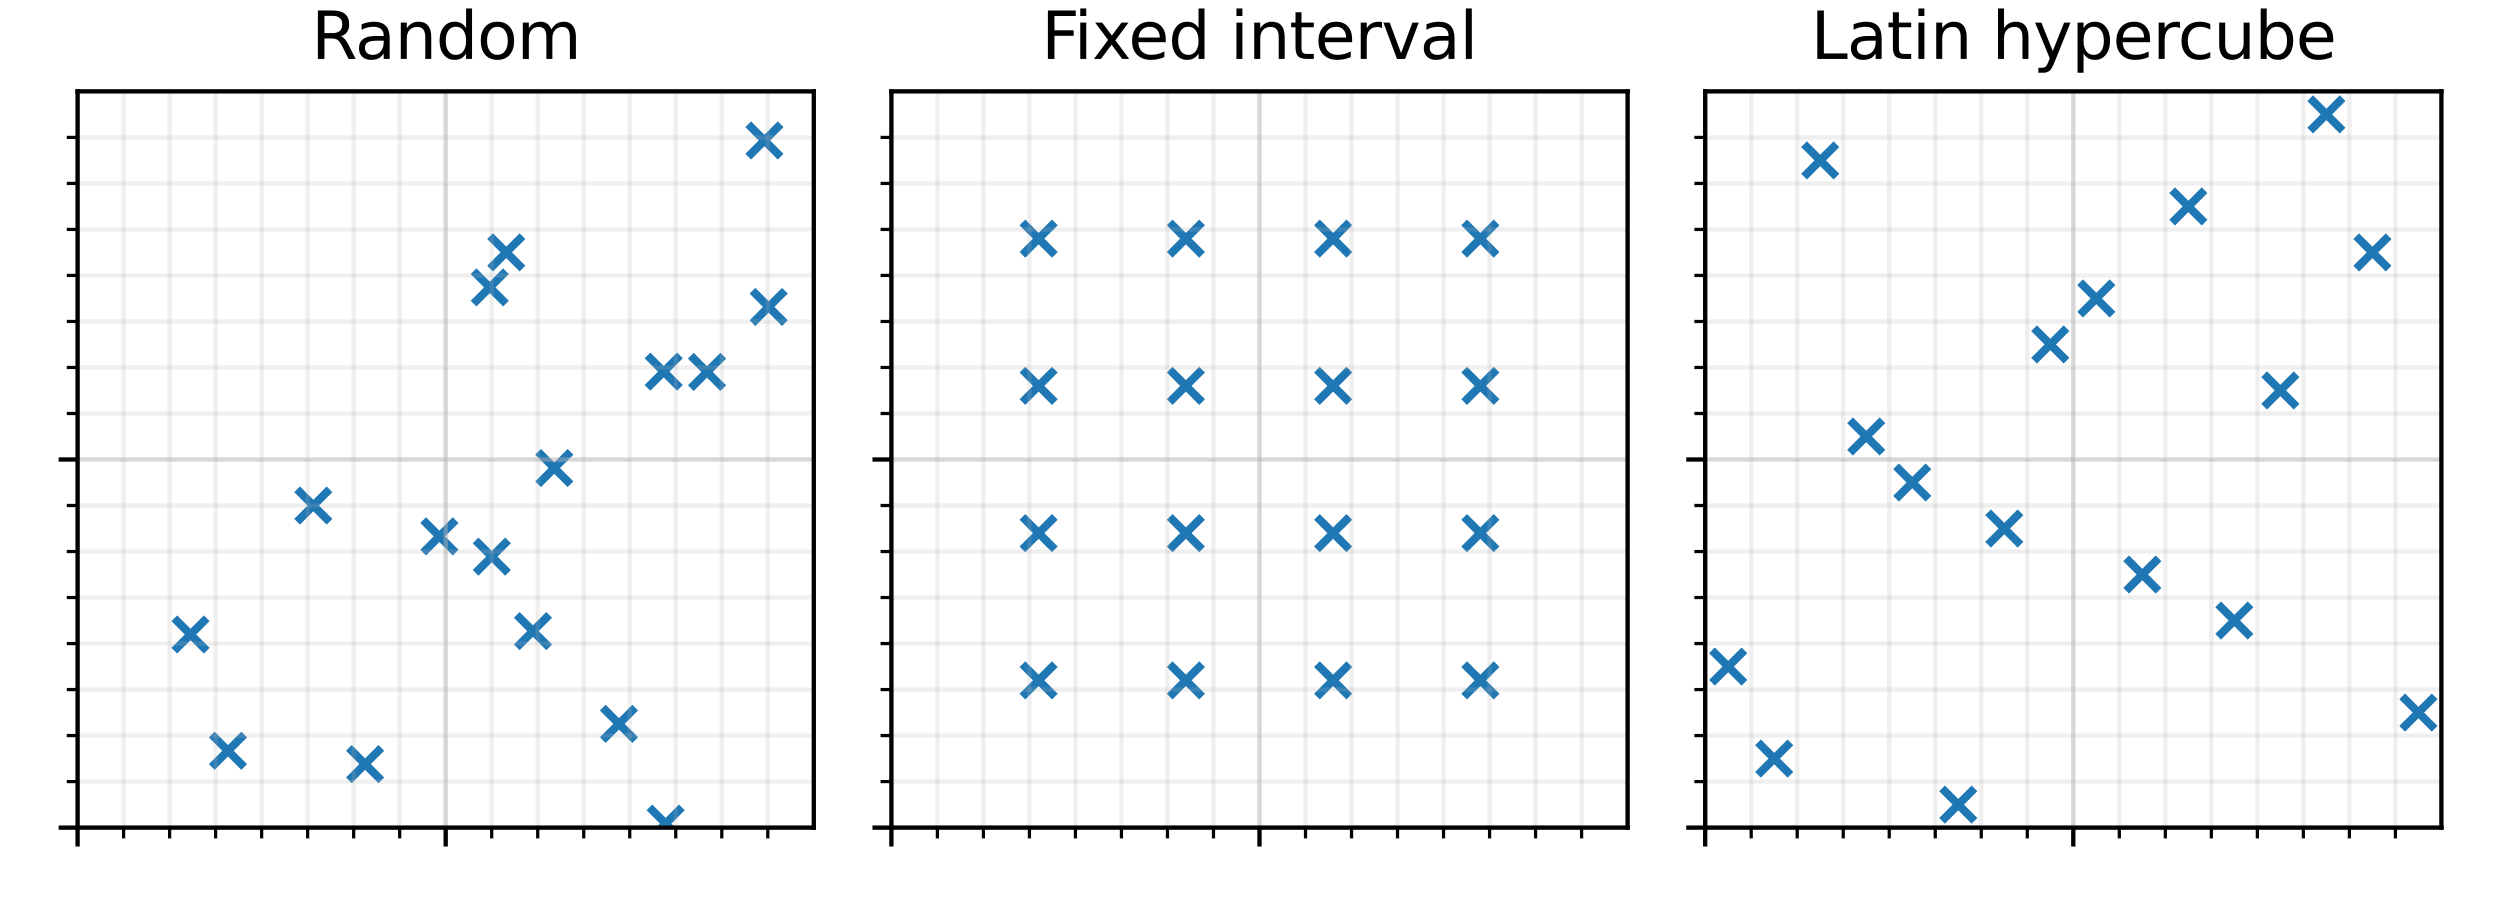 <?xml version="1.0" encoding="utf-8" standalone="no"?>
<!DOCTYPE svg PUBLIC "-//W3C//DTD SVG 1.1//EN"
  "http://www.w3.org/Graphics/SVG/1.1/DTD/svg11.dtd">
<svg xmlns:xlink="http://www.w3.org/1999/xlink" width="462.24pt" height="169.92pt" viewBox="0 0 462.24 169.92" xmlns="http://www.w3.org/2000/svg" version="1.1">
 <defs>
  <style type="text/css">*{stroke-linejoin: round; stroke-linecap: butt}</style>
 </defs>
 <g id="figure_1">
  <g id="patch_1">
   <path d="M 0 169.92 
L 462.24 169.92 
L 462.24 0 
L 0 0 
z
" style="fill: #ffffff"/>
  </g>
  <g id="axes_1">
   <g id="patch_2">
    <path d="M 14.345 153.022 
L 150.469 153.022 
L 150.469 16.898 
L 14.345 16.898 
z
" style="fill: #ffffff"/>
   </g>
   <g id="PathCollection_1">
    <defs>
     <path id="m20896c9925" d="M -3 3 
L 3 -3 
M -3 -3 
L 3 3 
" style="stroke: #1f77b4; stroke-width: 1.5"/>
    </defs>
    <g clip-path="url(#peaa230c70a)">
     <use xlink:href="#m20896c9925" x="98.54" y="116.686" style="fill: #1f77b4; stroke: #1f77b4; stroke-width: 1.5"/>
     <use xlink:href="#m20896c9925" x="42.152" y="138.817" style="fill: #1f77b4; stroke: #1f77b4; stroke-width: 1.5"/>
     <use xlink:href="#m20896c9925" x="142.124" y="56.752" style="fill: #1f77b4; stroke: #1f77b4; stroke-width: 1.5"/>
     <use xlink:href="#m20896c9925" x="90.551" y="53.139" style="fill: #1f77b4; stroke: #1f77b4; stroke-width: 1.5"/>
     <use xlink:href="#m20896c9925" x="123.07" y="152.278" style="fill: #1f77b4; stroke: #1f77b4; stroke-width: 1.5"/>
     <use xlink:href="#m20896c9925" x="122.714" y="68.716" style="fill: #1f77b4; stroke: #1f77b4; stroke-width: 1.5"/>
     <use xlink:href="#m20896c9925" x="67.504" y="141.28" style="fill: #1f77b4; stroke: #1f77b4; stroke-width: 1.5"/>
     <use xlink:href="#m20896c9925" x="114.446" y="133.836" style="fill: #1f77b4; stroke: #1f77b4; stroke-width: 1.5"/>
     <use xlink:href="#m20896c9925" x="57.926" y="93.474" style="fill: #1f77b4; stroke: #1f77b4; stroke-width: 1.5"/>
     <use xlink:href="#m20896c9925" x="93.606" y="46.66" style="fill: #1f77b4; stroke: #1f77b4; stroke-width: 1.5"/>
     <use xlink:href="#m20896c9925" x="102.487" y="86.541" style="fill: #1f77b4; stroke: #1f77b4; stroke-width: 1.5"/>
     <use xlink:href="#m20896c9925" x="130.727" y="68.769" style="fill: #1f77b4; stroke: #1f77b4; stroke-width: 1.5"/>
     <use xlink:href="#m20896c9925" x="81.239" y="99.167" style="fill: #1f77b4; stroke: #1f77b4; stroke-width: 1.5"/>
     <use xlink:href="#m20896c9925" x="90.935" y="102.919" style="fill: #1f77b4; stroke: #1f77b4; stroke-width: 1.5"/>
     <use xlink:href="#m20896c9925" x="35.225" y="117.314" style="fill: #1f77b4; stroke: #1f77b4; stroke-width: 1.5"/>
     <use xlink:href="#m20896c9925" x="141.336" y="25.977" style="fill: #1f77b4; stroke: #1f77b4; stroke-width: 1.5"/>
    </g>
   </g>
   <g id="matplotlib.axis_1">
    <g id="xtick_1">
     <g id="line2d_1">
      <path d="M 14.345 153.022 
L 14.345 16.898 
" clip-path="url(#peaa230c70a)" style="fill: none; stroke: #b0b0b0; stroke-opacity: 0.5; stroke-width: 0.8; stroke-linecap: square"/>
     </g>
     <g id="line2d_2">
      <defs>
       <path id="m47fc30a694" d="M 0 0 
L 0 3.5 
" style="stroke: #000000; stroke-width: 0.8"/>
      </defs>
      <g>
       <use xlink:href="#m47fc30a694" x="14.345" y="153.022" style="stroke: #000000; stroke-width: 0.8"/>
      </g>
     </g>
    </g>
    <g id="xtick_2">
     <g id="line2d_3">
      <path d="M 82.407 153.022 
L 82.407 16.898 
" clip-path="url(#peaa230c70a)" style="fill: none; stroke: #b0b0b0; stroke-opacity: 0.5; stroke-width: 0.8; stroke-linecap: square"/>
     </g>
     <g id="line2d_4">
      <g>
       <use xlink:href="#m47fc30a694" x="82.407" y="153.022" style="stroke: #000000; stroke-width: 0.8"/>
      </g>
     </g>
    </g>
    <g id="xtick_3">
     <g id="line2d_5">
      <path d="M 22.852 153.022 
L 22.852 16.898 
" clip-path="url(#peaa230c70a)" style="fill: none; stroke: #b0b0b0; stroke-opacity: 0.2; stroke-width: 0.8; stroke-linecap: square"/>
     </g>
     <g id="line2d_6">
      <defs>
       <path id="m0d32936ad8" d="M 0 0 
L 0 2 
" style="stroke: #000000; stroke-width: 0.6"/>
      </defs>
      <g>
       <use xlink:href="#m0d32936ad8" x="22.852" y="153.022" style="stroke: #000000; stroke-width: 0.6"/>
      </g>
     </g>
    </g>
    <g id="xtick_4">
     <g id="line2d_7">
      <path d="M 31.36 153.022 
L 31.36 16.898 
" clip-path="url(#peaa230c70a)" style="fill: none; stroke: #b0b0b0; stroke-opacity: 0.2; stroke-width: 0.8; stroke-linecap: square"/>
     </g>
     <g id="line2d_8">
      <g>
       <use xlink:href="#m0d32936ad8" x="31.36" y="153.022" style="stroke: #000000; stroke-width: 0.6"/>
      </g>
     </g>
    </g>
    <g id="xtick_5">
     <g id="line2d_9">
      <path d="M 39.868 153.022 
L 39.868 16.898 
" clip-path="url(#peaa230c70a)" style="fill: none; stroke: #b0b0b0; stroke-opacity: 0.2; stroke-width: 0.8; stroke-linecap: square"/>
     </g>
     <g id="line2d_10">
      <g>
       <use xlink:href="#m0d32936ad8" x="39.868" y="153.022" style="stroke: #000000; stroke-width: 0.6"/>
      </g>
     </g>
    </g>
    <g id="xtick_6">
     <g id="line2d_11">
      <path d="M 48.376 153.022 
L 48.376 16.898 
" clip-path="url(#peaa230c70a)" style="fill: none; stroke: #b0b0b0; stroke-opacity: 0.2; stroke-width: 0.8; stroke-linecap: square"/>
     </g>
     <g id="line2d_12">
      <g>
       <use xlink:href="#m0d32936ad8" x="48.376" y="153.022" style="stroke: #000000; stroke-width: 0.6"/>
      </g>
     </g>
    </g>
    <g id="xtick_7">
     <g id="line2d_13">
      <path d="M 56.883 153.022 
L 56.883 16.898 
" clip-path="url(#peaa230c70a)" style="fill: none; stroke: #b0b0b0; stroke-opacity: 0.2; stroke-width: 0.8; stroke-linecap: square"/>
     </g>
     <g id="line2d_14">
      <g>
       <use xlink:href="#m0d32936ad8" x="56.883" y="153.022" style="stroke: #000000; stroke-width: 0.6"/>
      </g>
     </g>
    </g>
    <g id="xtick_8">
     <g id="line2d_15">
      <path d="M 65.391 153.022 
L 65.391 16.898 
" clip-path="url(#peaa230c70a)" style="fill: none; stroke: #b0b0b0; stroke-opacity: 0.2; stroke-width: 0.8; stroke-linecap: square"/>
     </g>
     <g id="line2d_16">
      <g>
       <use xlink:href="#m0d32936ad8" x="65.391" y="153.022" style="stroke: #000000; stroke-width: 0.6"/>
      </g>
     </g>
    </g>
    <g id="xtick_9">
     <g id="line2d_17">
      <path d="M 73.899 153.022 
L 73.899 16.898 
" clip-path="url(#peaa230c70a)" style="fill: none; stroke: #b0b0b0; stroke-opacity: 0.2; stroke-width: 0.8; stroke-linecap: square"/>
     </g>
     <g id="line2d_18">
      <g>
       <use xlink:href="#m0d32936ad8" x="73.899" y="153.022" style="stroke: #000000; stroke-width: 0.6"/>
      </g>
     </g>
    </g>
    <g id="xtick_10">
     <g id="line2d_19">
      <path d="M 90.914 153.022 
L 90.914 16.898 
" clip-path="url(#peaa230c70a)" style="fill: none; stroke: #b0b0b0; stroke-opacity: 0.2; stroke-width: 0.8; stroke-linecap: square"/>
     </g>
     <g id="line2d_20">
      <g>
       <use xlink:href="#m0d32936ad8" x="90.914" y="153.022" style="stroke: #000000; stroke-width: 0.6"/>
      </g>
     </g>
    </g>
    <g id="xtick_11">
     <g id="line2d_21">
      <path d="M 99.422 153.022 
L 99.422 16.898 
" clip-path="url(#peaa230c70a)" style="fill: none; stroke: #b0b0b0; stroke-opacity: 0.2; stroke-width: 0.8; stroke-linecap: square"/>
     </g>
     <g id="line2d_22">
      <g>
       <use xlink:href="#m0d32936ad8" x="99.422" y="153.022" style="stroke: #000000; stroke-width: 0.6"/>
      </g>
     </g>
    </g>
    <g id="xtick_12">
     <g id="line2d_23">
      <path d="M 107.93 153.022 
L 107.93 16.898 
" clip-path="url(#peaa230c70a)" style="fill: none; stroke: #b0b0b0; stroke-opacity: 0.2; stroke-width: 0.8; stroke-linecap: square"/>
     </g>
     <g id="line2d_24">
      <g>
       <use xlink:href="#m0d32936ad8" x="107.93" y="153.022" style="stroke: #000000; stroke-width: 0.6"/>
      </g>
     </g>
    </g>
    <g id="xtick_13">
     <g id="line2d_25">
      <path d="M 116.438 153.022 
L 116.438 16.898 
" clip-path="url(#peaa230c70a)" style="fill: none; stroke: #b0b0b0; stroke-opacity: 0.2; stroke-width: 0.8; stroke-linecap: square"/>
     </g>
     <g id="line2d_26">
      <g>
       <use xlink:href="#m0d32936ad8" x="116.438" y="153.022" style="stroke: #000000; stroke-width: 0.6"/>
      </g>
     </g>
    </g>
    <g id="xtick_14">
     <g id="line2d_27">
      <path d="M 124.945 153.022 
L 124.945 16.898 
" clip-path="url(#peaa230c70a)" style="fill: none; stroke: #b0b0b0; stroke-opacity: 0.2; stroke-width: 0.8; stroke-linecap: square"/>
     </g>
     <g id="line2d_28">
      <g>
       <use xlink:href="#m0d32936ad8" x="124.945" y="153.022" style="stroke: #000000; stroke-width: 0.6"/>
      </g>
     </g>
    </g>
    <g id="xtick_15">
     <g id="line2d_29">
      <path d="M 133.453 153.022 
L 133.453 16.898 
" clip-path="url(#peaa230c70a)" style="fill: none; stroke: #b0b0b0; stroke-opacity: 0.2; stroke-width: 0.8; stroke-linecap: square"/>
     </g>
     <g id="line2d_30">
      <g>
       <use xlink:href="#m0d32936ad8" x="133.453" y="153.022" style="stroke: #000000; stroke-width: 0.6"/>
      </g>
     </g>
    </g>
    <g id="xtick_16">
     <g id="line2d_31">
      <path d="M 141.961 153.022 
L 141.961 16.898 
" clip-path="url(#peaa230c70a)" style="fill: none; stroke: #b0b0b0; stroke-opacity: 0.2; stroke-width: 0.8; stroke-linecap: square"/>
     </g>
     <g id="line2d_32">
      <g>
       <use xlink:href="#m0d32936ad8" x="141.961" y="153.022" style="stroke: #000000; stroke-width: 0.6"/>
      </g>
     </g>
    </g>
   </g>
   <g id="matplotlib.axis_2">
    <g id="ytick_1">
     <g id="line2d_33">
      <path d="M 14.345 153.022 
L 150.469 153.022 
" clip-path="url(#peaa230c70a)" style="fill: none; stroke: #b0b0b0; stroke-opacity: 0.5; stroke-width: 0.8; stroke-linecap: square"/>
     </g>
     <g id="line2d_34">
      <defs>
       <path id="m5aa9db14b7" d="M 0 0 
L -3.5 0 
" style="stroke: #000000; stroke-width: 0.8"/>
      </defs>
      <g>
       <use xlink:href="#m5aa9db14b7" x="14.345" y="153.022" style="stroke: #000000; stroke-width: 0.8"/>
      </g>
     </g>
    </g>
    <g id="ytick_2">
     <g id="line2d_35">
      <path d="M 14.345 84.96 
L 150.469 84.96 
" clip-path="url(#peaa230c70a)" style="fill: none; stroke: #b0b0b0; stroke-opacity: 0.5; stroke-width: 0.8; stroke-linecap: square"/>
     </g>
     <g id="line2d_36">
      <g>
       <use xlink:href="#m5aa9db14b7" x="14.345" y="84.96" style="stroke: #000000; stroke-width: 0.8"/>
      </g>
     </g>
    </g>
    <g id="ytick_3">
     <g id="line2d_37">
      <path d="M 14.345 144.514 
L 150.469 144.514 
" clip-path="url(#peaa230c70a)" style="fill: none; stroke: #b0b0b0; stroke-opacity: 0.2; stroke-width: 0.8; stroke-linecap: square"/>
     </g>
     <g id="line2d_38">
      <defs>
       <path id="m5f1bfdc211" d="M 0 0 
L -2 0 
" style="stroke: #000000; stroke-width: 0.6"/>
      </defs>
      <g>
       <use xlink:href="#m5f1bfdc211" x="14.345" y="144.514" style="stroke: #000000; stroke-width: 0.6"/>
      </g>
     </g>
    </g>
    <g id="ytick_4">
     <g id="line2d_39">
      <path d="M 14.345 136.007 
L 150.469 136.007 
" clip-path="url(#peaa230c70a)" style="fill: none; stroke: #b0b0b0; stroke-opacity: 0.2; stroke-width: 0.8; stroke-linecap: square"/>
     </g>
     <g id="line2d_40">
      <g>
       <use xlink:href="#m5f1bfdc211" x="14.345" y="136.007" style="stroke: #000000; stroke-width: 0.6"/>
      </g>
     </g>
    </g>
    <g id="ytick_5">
     <g id="line2d_41">
      <path d="M 14.345 127.499 
L 150.469 127.499 
" clip-path="url(#peaa230c70a)" style="fill: none; stroke: #b0b0b0; stroke-opacity: 0.2; stroke-width: 0.8; stroke-linecap: square"/>
     </g>
     <g id="line2d_42">
      <g>
       <use xlink:href="#m5f1bfdc211" x="14.345" y="127.499" style="stroke: #000000; stroke-width: 0.6"/>
      </g>
     </g>
    </g>
    <g id="ytick_6">
     <g id="line2d_43">
      <path d="M 14.345 118.991 
L 150.469 118.991 
" clip-path="url(#peaa230c70a)" style="fill: none; stroke: #b0b0b0; stroke-opacity: 0.2; stroke-width: 0.8; stroke-linecap: square"/>
     </g>
     <g id="line2d_44">
      <g>
       <use xlink:href="#m5f1bfdc211" x="14.345" y="118.991" style="stroke: #000000; stroke-width: 0.6"/>
      </g>
     </g>
    </g>
    <g id="ytick_7">
     <g id="line2d_45">
      <path d="M 14.345 110.483 
L 150.469 110.483 
" clip-path="url(#peaa230c70a)" style="fill: none; stroke: #b0b0b0; stroke-opacity: 0.2; stroke-width: 0.8; stroke-linecap: square"/>
     </g>
     <g id="line2d_46">
      <g>
       <use xlink:href="#m5f1bfdc211" x="14.345" y="110.483" style="stroke: #000000; stroke-width: 0.6"/>
      </g>
     </g>
    </g>
    <g id="ytick_8">
     <g id="line2d_47">
      <path d="M 14.345 101.976 
L 150.469 101.976 
" clip-path="url(#peaa230c70a)" style="fill: none; stroke: #b0b0b0; stroke-opacity: 0.2; stroke-width: 0.8; stroke-linecap: square"/>
     </g>
     <g id="line2d_48">
      <g>
       <use xlink:href="#m5f1bfdc211" x="14.345" y="101.976" style="stroke: #000000; stroke-width: 0.6"/>
      </g>
     </g>
    </g>
    <g id="ytick_9">
     <g id="line2d_49">
      <path d="M 14.345 93.468 
L 150.469 93.468 
" clip-path="url(#peaa230c70a)" style="fill: none; stroke: #b0b0b0; stroke-opacity: 0.2; stroke-width: 0.8; stroke-linecap: square"/>
     </g>
     <g id="line2d_50">
      <g>
       <use xlink:href="#m5f1bfdc211" x="14.345" y="93.468" style="stroke: #000000; stroke-width: 0.6"/>
      </g>
     </g>
    </g>
    <g id="ytick_10">
     <g id="line2d_51">
      <path d="M 14.345 76.452 
L 150.469 76.452 
" clip-path="url(#peaa230c70a)" style="fill: none; stroke: #b0b0b0; stroke-opacity: 0.2; stroke-width: 0.8; stroke-linecap: square"/>
     </g>
     <g id="line2d_52">
      <g>
       <use xlink:href="#m5f1bfdc211" x="14.345" y="76.452" style="stroke: #000000; stroke-width: 0.6"/>
      </g>
     </g>
    </g>
    <g id="ytick_11">
     <g id="line2d_53">
      <path d="M 14.345 67.944 
L 150.469 67.944 
" clip-path="url(#peaa230c70a)" style="fill: none; stroke: #b0b0b0; stroke-opacity: 0.2; stroke-width: 0.8; stroke-linecap: square"/>
     </g>
     <g id="line2d_54">
      <g>
       <use xlink:href="#m5f1bfdc211" x="14.345" y="67.944" style="stroke: #000000; stroke-width: 0.6"/>
      </g>
     </g>
    </g>
    <g id="ytick_12">
     <g id="line2d_55">
      <path d="M 14.345 59.437 
L 150.469 59.437 
" clip-path="url(#peaa230c70a)" style="fill: none; stroke: #b0b0b0; stroke-opacity: 0.2; stroke-width: 0.8; stroke-linecap: square"/>
     </g>
     <g id="line2d_56">
      <g>
       <use xlink:href="#m5f1bfdc211" x="14.345" y="59.437" style="stroke: #000000; stroke-width: 0.6"/>
      </g>
     </g>
    </g>
    <g id="ytick_13">
     <g id="line2d_57">
      <path d="M 14.345 50.929 
L 150.469 50.929 
" clip-path="url(#peaa230c70a)" style="fill: none; stroke: #b0b0b0; stroke-opacity: 0.2; stroke-width: 0.8; stroke-linecap: square"/>
     </g>
     <g id="line2d_58">
      <g>
       <use xlink:href="#m5f1bfdc211" x="14.345" y="50.929" style="stroke: #000000; stroke-width: 0.6"/>
      </g>
     </g>
    </g>
    <g id="ytick_14">
     <g id="line2d_59">
      <path d="M 14.345 42.421 
L 150.469 42.421 
" clip-path="url(#peaa230c70a)" style="fill: none; stroke: #b0b0b0; stroke-opacity: 0.2; stroke-width: 0.8; stroke-linecap: square"/>
     </g>
     <g id="line2d_60">
      <g>
       <use xlink:href="#m5f1bfdc211" x="14.345" y="42.421" style="stroke: #000000; stroke-width: 0.6"/>
      </g>
     </g>
    </g>
    <g id="ytick_15">
     <g id="line2d_61">
      <path d="M 14.345 33.913 
L 150.469 33.913 
" clip-path="url(#peaa230c70a)" style="fill: none; stroke: #b0b0b0; stroke-opacity: 0.2; stroke-width: 0.8; stroke-linecap: square"/>
     </g>
     <g id="line2d_62">
      <g>
       <use xlink:href="#m5f1bfdc211" x="14.345" y="33.913" style="stroke: #000000; stroke-width: 0.6"/>
      </g>
     </g>
    </g>
    <g id="ytick_16">
     <g id="line2d_63">
      <path d="M 14.345 25.406 
L 150.469 25.406 
" clip-path="url(#peaa230c70a)" style="fill: none; stroke: #b0b0b0; stroke-opacity: 0.2; stroke-width: 0.8; stroke-linecap: square"/>
     </g>
     <g id="line2d_64">
      <g>
       <use xlink:href="#m5f1bfdc211" x="14.345" y="25.406" style="stroke: #000000; stroke-width: 0.6"/>
      </g>
     </g>
    </g>
   </g>
   <g id="patch_3">
    <path d="M 14.345 153.022 
L 14.345 16.898 
" style="fill: none; stroke: #000000; stroke-width: 0.8; stroke-linejoin: miter; stroke-linecap: square"/>
   </g>
   <g id="patch_4">
    <path d="M 150.469 153.022 
L 150.469 16.898 
" style="fill: none; stroke: #000000; stroke-width: 0.8; stroke-linejoin: miter; stroke-linecap: square"/>
   </g>
   <g id="patch_5">
    <path d="M 14.345 153.022 
L 150.469 153.022 
" style="fill: none; stroke: #000000; stroke-width: 0.8; stroke-linejoin: miter; stroke-linecap: square"/>
   </g>
   <g id="patch_6">
    <path d="M 14.345 16.898 
L 150.469 16.898 
" style="fill: none; stroke: #000000; stroke-width: 0.8; stroke-linejoin: miter; stroke-linecap: square"/>
   </g>
   <g id="text_1">
    <!-- Random -->
    <g transform="translate(57.569 10.898) scale(0.12 -0.12)">
     <defs>
      <path id="DejaVuSans-52" d="M 2841 2188 
Q 3044 2119 3236 1894 
Q 3428 1669 3622 1275 
L 4263 0 
L 3584 0 
L 2988 1197 
Q 2756 1666 2539 1819 
Q 2322 1972 1947 1972 
L 1259 1972 
L 1259 0 
L 628 0 
L 628 4666 
L 2053 4666 
Q 2853 4666 3247 4331 
Q 3641 3997 3641 3322 
Q 3641 2881 3436 2590 
Q 3231 2300 2841 2188 
z
M 1259 4147 
L 1259 2491 
L 2053 2491 
Q 2509 2491 2742 2702 
Q 2975 2913 2975 3322 
Q 2975 3731 2742 3939 
Q 2509 4147 2053 4147 
L 1259 4147 
z
" transform="scale(0.016)"/>
      <path id="DejaVuSans-61" d="M 2194 1759 
Q 1497 1759 1228 1600 
Q 959 1441 959 1056 
Q 959 750 1161 570 
Q 1363 391 1709 391 
Q 2188 391 2477 730 
Q 2766 1069 2766 1631 
L 2766 1759 
L 2194 1759 
z
M 3341 1997 
L 3341 0 
L 2766 0 
L 2766 531 
Q 2569 213 2275 61 
Q 1981 -91 1556 -91 
Q 1019 -91 701 211 
Q 384 513 384 1019 
Q 384 1609 779 1909 
Q 1175 2209 1959 2209 
L 2766 2209 
L 2766 2266 
Q 2766 2663 2505 2880 
Q 2244 3097 1772 3097 
Q 1472 3097 1187 3025 
Q 903 2953 641 2809 
L 641 3341 
Q 956 3463 1253 3523 
Q 1550 3584 1831 3584 
Q 2591 3584 2966 3190 
Q 3341 2797 3341 1997 
z
" transform="scale(0.016)"/>
      <path id="DejaVuSans-6e" d="M 3513 2113 
L 3513 0 
L 2938 0 
L 2938 2094 
Q 2938 2591 2744 2837 
Q 2550 3084 2163 3084 
Q 1697 3084 1428 2787 
Q 1159 2491 1159 1978 
L 1159 0 
L 581 0 
L 581 3500 
L 1159 3500 
L 1159 2956 
Q 1366 3272 1645 3428 
Q 1925 3584 2291 3584 
Q 2894 3584 3203 3211 
Q 3513 2838 3513 2113 
z
" transform="scale(0.016)"/>
      <path id="DejaVuSans-64" d="M 2906 2969 
L 2906 4863 
L 3481 4863 
L 3481 0 
L 2906 0 
L 2906 525 
Q 2725 213 2448 61 
Q 2172 -91 1784 -91 
Q 1150 -91 751 415 
Q 353 922 353 1747 
Q 353 2572 751 3078 
Q 1150 3584 1784 3584 
Q 2172 3584 2448 3432 
Q 2725 3281 2906 2969 
z
M 947 1747 
Q 947 1113 1208 752 
Q 1469 391 1925 391 
Q 2381 391 2643 752 
Q 2906 1113 2906 1747 
Q 2906 2381 2643 2742 
Q 2381 3103 1925 3103 
Q 1469 3103 1208 2742 
Q 947 2381 947 1747 
z
" transform="scale(0.016)"/>
      <path id="DejaVuSans-6f" d="M 1959 3097 
Q 1497 3097 1228 2736 
Q 959 2375 959 1747 
Q 959 1119 1226 758 
Q 1494 397 1959 397 
Q 2419 397 2687 759 
Q 2956 1122 2956 1747 
Q 2956 2369 2687 2733 
Q 2419 3097 1959 3097 
z
M 1959 3584 
Q 2709 3584 3137 3096 
Q 3566 2609 3566 1747 
Q 3566 888 3137 398 
Q 2709 -91 1959 -91 
Q 1206 -91 779 398 
Q 353 888 353 1747 
Q 353 2609 779 3096 
Q 1206 3584 1959 3584 
z
" transform="scale(0.016)"/>
      <path id="DejaVuSans-6d" d="M 3328 2828 
Q 3544 3216 3844 3400 
Q 4144 3584 4550 3584 
Q 5097 3584 5394 3201 
Q 5691 2819 5691 2113 
L 5691 0 
L 5113 0 
L 5113 2094 
Q 5113 2597 4934 2840 
Q 4756 3084 4391 3084 
Q 3944 3084 3684 2787 
Q 3425 2491 3425 1978 
L 3425 0 
L 2847 0 
L 2847 2094 
Q 2847 2600 2669 2842 
Q 2491 3084 2119 3084 
Q 1678 3084 1418 2786 
Q 1159 2488 1159 1978 
L 1159 0 
L 581 0 
L 581 3500 
L 1159 3500 
L 1159 2956 
Q 1356 3278 1631 3431 
Q 1906 3584 2284 3584 
Q 2666 3584 2933 3390 
Q 3200 3197 3328 2828 
z
" transform="scale(0.016)"/>
     </defs>
     <use xlink:href="#DejaVuSans-52"/>
     <use xlink:href="#DejaVuSans-61" x="67.232"/>
     <use xlink:href="#DejaVuSans-6e" x="128.512"/>
     <use xlink:href="#DejaVuSans-64" x="191.891"/>
     <use xlink:href="#DejaVuSans-6f" x="255.367"/>
     <use xlink:href="#DejaVuSans-6d" x="316.549"/>
    </g>
   </g>
  </g>
  <g id="axes_2">
   <g id="patch_7">
    <path d="M 164.813 153.022 
L 300.938 153.022 
L 300.938 16.898 
L 164.813 16.898 
z
" style="fill: #ffffff"/>
   </g>
   <g id="PathCollection_2">
    <g clip-path="url(#pf9d0f49d6b)">
     <use xlink:href="#m20896c9925" x="192.038" y="125.797" style="fill: #1f77b4; stroke: #1f77b4; stroke-width: 1.5"/>
     <use xlink:href="#m20896c9925" x="219.263" y="125.797" style="fill: #1f77b4; stroke: #1f77b4; stroke-width: 1.5"/>
     <use xlink:href="#m20896c9925" x="246.488" y="125.797" style="fill: #1f77b4; stroke: #1f77b4; stroke-width: 1.5"/>
     <use xlink:href="#m20896c9925" x="273.713" y="125.797" style="fill: #1f77b4; stroke: #1f77b4; stroke-width: 1.5"/>
     <use xlink:href="#m20896c9925" x="192.038" y="98.572" style="fill: #1f77b4; stroke: #1f77b4; stroke-width: 1.5"/>
     <use xlink:href="#m20896c9925" x="219.263" y="98.572" style="fill: #1f77b4; stroke: #1f77b4; stroke-width: 1.5"/>
     <use xlink:href="#m20896c9925" x="246.488" y="98.572" style="fill: #1f77b4; stroke: #1f77b4; stroke-width: 1.5"/>
     <use xlink:href="#m20896c9925" x="273.713" y="98.572" style="fill: #1f77b4; stroke: #1f77b4; stroke-width: 1.5"/>
     <use xlink:href="#m20896c9925" x="192.038" y="71.348" style="fill: #1f77b4; stroke: #1f77b4; stroke-width: 1.5"/>
     <use xlink:href="#m20896c9925" x="219.263" y="71.348" style="fill: #1f77b4; stroke: #1f77b4; stroke-width: 1.5"/>
     <use xlink:href="#m20896c9925" x="246.488" y="71.348" style="fill: #1f77b4; stroke: #1f77b4; stroke-width: 1.5"/>
     <use xlink:href="#m20896c9925" x="273.713" y="71.348" style="fill: #1f77b4; stroke: #1f77b4; stroke-width: 1.5"/>
     <use xlink:href="#m20896c9925" x="192.038" y="44.123" style="fill: #1f77b4; stroke: #1f77b4; stroke-width: 1.5"/>
     <use xlink:href="#m20896c9925" x="219.263" y="44.123" style="fill: #1f77b4; stroke: #1f77b4; stroke-width: 1.5"/>
     <use xlink:href="#m20896c9925" x="246.488" y="44.123" style="fill: #1f77b4; stroke: #1f77b4; stroke-width: 1.5"/>
     <use xlink:href="#m20896c9925" x="273.713" y="44.123" style="fill: #1f77b4; stroke: #1f77b4; stroke-width: 1.5"/>
    </g>
   </g>
   <g id="matplotlib.axis_3">
    <g id="xtick_17">
     <g id="line2d_65">
      <path d="M 164.813 153.022 
L 164.813 16.898 
" clip-path="url(#pf9d0f49d6b)" style="fill: none; stroke: #b0b0b0; stroke-opacity: 0.5; stroke-width: 0.8; stroke-linecap: square"/>
     </g>
     <g id="line2d_66">
      <g>
       <use xlink:href="#m47fc30a694" x="164.813" y="153.022" style="stroke: #000000; stroke-width: 0.8"/>
      </g>
     </g>
    </g>
    <g id="xtick_18">
     <g id="line2d_67">
      <path d="M 232.875 153.022 
L 232.875 16.898 
" clip-path="url(#pf9d0f49d6b)" style="fill: none; stroke: #b0b0b0; stroke-opacity: 0.5; stroke-width: 0.8; stroke-linecap: square"/>
     </g>
     <g id="line2d_68">
      <g>
       <use xlink:href="#m47fc30a694" x="232.875" y="153.022" style="stroke: #000000; stroke-width: 0.8"/>
      </g>
     </g>
    </g>
    <g id="xtick_19">
     <g id="line2d_69">
      <path d="M 173.321 153.022 
L 173.321 16.898 
" clip-path="url(#pf9d0f49d6b)" style="fill: none; stroke: #b0b0b0; stroke-opacity: 0.2; stroke-width: 0.8; stroke-linecap: square"/>
     </g>
     <g id="line2d_70">
      <g>
       <use xlink:href="#m0d32936ad8" x="173.321" y="153.022" style="stroke: #000000; stroke-width: 0.6"/>
      </g>
     </g>
    </g>
    <g id="xtick_20">
     <g id="line2d_71">
      <path d="M 181.829 153.022 
L 181.829 16.898 
" clip-path="url(#pf9d0f49d6b)" style="fill: none; stroke: #b0b0b0; stroke-opacity: 0.2; stroke-width: 0.8; stroke-linecap: square"/>
     </g>
     <g id="line2d_72">
      <g>
       <use xlink:href="#m0d32936ad8" x="181.829" y="153.022" style="stroke: #000000; stroke-width: 0.6"/>
      </g>
     </g>
    </g>
    <g id="xtick_21">
     <g id="line2d_73">
      <path d="M 190.337 153.022 
L 190.337 16.898 
" clip-path="url(#pf9d0f49d6b)" style="fill: none; stroke: #b0b0b0; stroke-opacity: 0.2; stroke-width: 0.8; stroke-linecap: square"/>
     </g>
     <g id="line2d_74">
      <g>
       <use xlink:href="#m0d32936ad8" x="190.337" y="153.022" style="stroke: #000000; stroke-width: 0.6"/>
      </g>
     </g>
    </g>
    <g id="xtick_22">
     <g id="line2d_75">
      <path d="M 198.844 153.022 
L 198.844 16.898 
" clip-path="url(#pf9d0f49d6b)" style="fill: none; stroke: #b0b0b0; stroke-opacity: 0.2; stroke-width: 0.8; stroke-linecap: square"/>
     </g>
     <g id="line2d_76">
      <g>
       <use xlink:href="#m0d32936ad8" x="198.844" y="153.022" style="stroke: #000000; stroke-width: 0.6"/>
      </g>
     </g>
    </g>
    <g id="xtick_23">
     <g id="line2d_77">
      <path d="M 207.352 153.022 
L 207.352 16.898 
" clip-path="url(#pf9d0f49d6b)" style="fill: none; stroke: #b0b0b0; stroke-opacity: 0.2; stroke-width: 0.8; stroke-linecap: square"/>
     </g>
     <g id="line2d_78">
      <g>
       <use xlink:href="#m0d32936ad8" x="207.352" y="153.022" style="stroke: #000000; stroke-width: 0.6"/>
      </g>
     </g>
    </g>
    <g id="xtick_24">
     <g id="line2d_79">
      <path d="M 215.86 153.022 
L 215.86 16.898 
" clip-path="url(#pf9d0f49d6b)" style="fill: none; stroke: #b0b0b0; stroke-opacity: 0.2; stroke-width: 0.8; stroke-linecap: square"/>
     </g>
     <g id="line2d_80">
      <g>
       <use xlink:href="#m0d32936ad8" x="215.86" y="153.022" style="stroke: #000000; stroke-width: 0.6"/>
      </g>
     </g>
    </g>
    <g id="xtick_25">
     <g id="line2d_81">
      <path d="M 224.368 153.022 
L 224.368 16.898 
" clip-path="url(#pf9d0f49d6b)" style="fill: none; stroke: #b0b0b0; stroke-opacity: 0.2; stroke-width: 0.8; stroke-linecap: square"/>
     </g>
     <g id="line2d_82">
      <g>
       <use xlink:href="#m0d32936ad8" x="224.368" y="153.022" style="stroke: #000000; stroke-width: 0.6"/>
      </g>
     </g>
    </g>
    <g id="xtick_26">
     <g id="line2d_83">
      <path d="M 241.383 153.022 
L 241.383 16.898 
" clip-path="url(#pf9d0f49d6b)" style="fill: none; stroke: #b0b0b0; stroke-opacity: 0.2; stroke-width: 0.8; stroke-linecap: square"/>
     </g>
     <g id="line2d_84">
      <g>
       <use xlink:href="#m0d32936ad8" x="241.383" y="153.022" style="stroke: #000000; stroke-width: 0.6"/>
      </g>
     </g>
    </g>
    <g id="xtick_27">
     <g id="line2d_85">
      <path d="M 249.891 153.022 
L 249.891 16.898 
" clip-path="url(#pf9d0f49d6b)" style="fill: none; stroke: #b0b0b0; stroke-opacity: 0.2; stroke-width: 0.8; stroke-linecap: square"/>
     </g>
     <g id="line2d_86">
      <g>
       <use xlink:href="#m0d32936ad8" x="249.891" y="153.022" style="stroke: #000000; stroke-width: 0.6"/>
      </g>
     </g>
    </g>
    <g id="xtick_28">
     <g id="line2d_87">
      <path d="M 258.399 153.022 
L 258.399 16.898 
" clip-path="url(#pf9d0f49d6b)" style="fill: none; stroke: #b0b0b0; stroke-opacity: 0.2; stroke-width: 0.8; stroke-linecap: square"/>
     </g>
     <g id="line2d_88">
      <g>
       <use xlink:href="#m0d32936ad8" x="258.399" y="153.022" style="stroke: #000000; stroke-width: 0.6"/>
      </g>
     </g>
    </g>
    <g id="xtick_29">
     <g id="line2d_89">
      <path d="M 266.906 153.022 
L 266.906 16.898 
" clip-path="url(#pf9d0f49d6b)" style="fill: none; stroke: #b0b0b0; stroke-opacity: 0.2; stroke-width: 0.8; stroke-linecap: square"/>
     </g>
     <g id="line2d_90">
      <g>
       <use xlink:href="#m0d32936ad8" x="266.906" y="153.022" style="stroke: #000000; stroke-width: 0.6"/>
      </g>
     </g>
    </g>
    <g id="xtick_30">
     <g id="line2d_91">
      <path d="M 275.414 153.022 
L 275.414 16.898 
" clip-path="url(#pf9d0f49d6b)" style="fill: none; stroke: #b0b0b0; stroke-opacity: 0.2; stroke-width: 0.8; stroke-linecap: square"/>
     </g>
     <g id="line2d_92">
      <g>
       <use xlink:href="#m0d32936ad8" x="275.414" y="153.022" style="stroke: #000000; stroke-width: 0.6"/>
      </g>
     </g>
    </g>
    <g id="xtick_31">
     <g id="line2d_93">
      <path d="M 283.922 153.022 
L 283.922 16.898 
" clip-path="url(#pf9d0f49d6b)" style="fill: none; stroke: #b0b0b0; stroke-opacity: 0.2; stroke-width: 0.8; stroke-linecap: square"/>
     </g>
     <g id="line2d_94">
      <g>
       <use xlink:href="#m0d32936ad8" x="283.922" y="153.022" style="stroke: #000000; stroke-width: 0.6"/>
      </g>
     </g>
    </g>
    <g id="xtick_32">
     <g id="line2d_95">
      <path d="M 292.43 153.022 
L 292.43 16.898 
" clip-path="url(#pf9d0f49d6b)" style="fill: none; stroke: #b0b0b0; stroke-opacity: 0.2; stroke-width: 0.8; stroke-linecap: square"/>
     </g>
     <g id="line2d_96">
      <g>
       <use xlink:href="#m0d32936ad8" x="292.43" y="153.022" style="stroke: #000000; stroke-width: 0.6"/>
      </g>
     </g>
    </g>
   </g>
   <g id="matplotlib.axis_4">
    <g id="ytick_17">
     <g id="line2d_97">
      <path d="M 164.813 153.022 
L 300.938 153.022 
" clip-path="url(#pf9d0f49d6b)" style="fill: none; stroke: #b0b0b0; stroke-opacity: 0.5; stroke-width: 0.8; stroke-linecap: square"/>
     </g>
     <g id="line2d_98">
      <g>
       <use xlink:href="#m5aa9db14b7" x="164.813" y="153.022" style="stroke: #000000; stroke-width: 0.8"/>
      </g>
     </g>
    </g>
    <g id="ytick_18">
     <g id="line2d_99">
      <path d="M 164.813 84.96 
L 300.938 84.96 
" clip-path="url(#pf9d0f49d6b)" style="fill: none; stroke: #b0b0b0; stroke-opacity: 0.5; stroke-width: 0.8; stroke-linecap: square"/>
     </g>
     <g id="line2d_100">
      <g>
       <use xlink:href="#m5aa9db14b7" x="164.813" y="84.96" style="stroke: #000000; stroke-width: 0.8"/>
      </g>
     </g>
    </g>
    <g id="ytick_19">
     <g id="line2d_101">
      <path d="M 164.813 144.514 
L 300.938 144.514 
" clip-path="url(#pf9d0f49d6b)" style="fill: none; stroke: #b0b0b0; stroke-opacity: 0.2; stroke-width: 0.8; stroke-linecap: square"/>
     </g>
     <g id="line2d_102">
      <g>
       <use xlink:href="#m5f1bfdc211" x="164.813" y="144.514" style="stroke: #000000; stroke-width: 0.6"/>
      </g>
     </g>
    </g>
    <g id="ytick_20">
     <g id="line2d_103">
      <path d="M 164.813 136.007 
L 300.938 136.007 
" clip-path="url(#pf9d0f49d6b)" style="fill: none; stroke: #b0b0b0; stroke-opacity: 0.2; stroke-width: 0.8; stroke-linecap: square"/>
     </g>
     <g id="line2d_104">
      <g>
       <use xlink:href="#m5f1bfdc211" x="164.813" y="136.007" style="stroke: #000000; stroke-width: 0.6"/>
      </g>
     </g>
    </g>
    <g id="ytick_21">
     <g id="line2d_105">
      <path d="M 164.813 127.499 
L 300.938 127.499 
" clip-path="url(#pf9d0f49d6b)" style="fill: none; stroke: #b0b0b0; stroke-opacity: 0.2; stroke-width: 0.8; stroke-linecap: square"/>
     </g>
     <g id="line2d_106">
      <g>
       <use xlink:href="#m5f1bfdc211" x="164.813" y="127.499" style="stroke: #000000; stroke-width: 0.6"/>
      </g>
     </g>
    </g>
    <g id="ytick_22">
     <g id="line2d_107">
      <path d="M 164.813 118.991 
L 300.938 118.991 
" clip-path="url(#pf9d0f49d6b)" style="fill: none; stroke: #b0b0b0; stroke-opacity: 0.2; stroke-width: 0.8; stroke-linecap: square"/>
     </g>
     <g id="line2d_108">
      <g>
       <use xlink:href="#m5f1bfdc211" x="164.813" y="118.991" style="stroke: #000000; stroke-width: 0.6"/>
      </g>
     </g>
    </g>
    <g id="ytick_23">
     <g id="line2d_109">
      <path d="M 164.813 110.483 
L 300.938 110.483 
" clip-path="url(#pf9d0f49d6b)" style="fill: none; stroke: #b0b0b0; stroke-opacity: 0.2; stroke-width: 0.8; stroke-linecap: square"/>
     </g>
     <g id="line2d_110">
      <g>
       <use xlink:href="#m5f1bfdc211" x="164.813" y="110.483" style="stroke: #000000; stroke-width: 0.6"/>
      </g>
     </g>
    </g>
    <g id="ytick_24">
     <g id="line2d_111">
      <path d="M 164.813 101.976 
L 300.938 101.976 
" clip-path="url(#pf9d0f49d6b)" style="fill: none; stroke: #b0b0b0; stroke-opacity: 0.2; stroke-width: 0.8; stroke-linecap: square"/>
     </g>
     <g id="line2d_112">
      <g>
       <use xlink:href="#m5f1bfdc211" x="164.813" y="101.976" style="stroke: #000000; stroke-width: 0.6"/>
      </g>
     </g>
    </g>
    <g id="ytick_25">
     <g id="line2d_113">
      <path d="M 164.813 93.468 
L 300.938 93.468 
" clip-path="url(#pf9d0f49d6b)" style="fill: none; stroke: #b0b0b0; stroke-opacity: 0.2; stroke-width: 0.8; stroke-linecap: square"/>
     </g>
     <g id="line2d_114">
      <g>
       <use xlink:href="#m5f1bfdc211" x="164.813" y="93.468" style="stroke: #000000; stroke-width: 0.6"/>
      </g>
     </g>
    </g>
    <g id="ytick_26">
     <g id="line2d_115">
      <path d="M 164.813 76.452 
L 300.938 76.452 
" clip-path="url(#pf9d0f49d6b)" style="fill: none; stroke: #b0b0b0; stroke-opacity: 0.2; stroke-width: 0.8; stroke-linecap: square"/>
     </g>
     <g id="line2d_116">
      <g>
       <use xlink:href="#m5f1bfdc211" x="164.813" y="76.452" style="stroke: #000000; stroke-width: 0.6"/>
      </g>
     </g>
    </g>
    <g id="ytick_27">
     <g id="line2d_117">
      <path d="M 164.813 67.944 
L 300.938 67.944 
" clip-path="url(#pf9d0f49d6b)" style="fill: none; stroke: #b0b0b0; stroke-opacity: 0.2; stroke-width: 0.8; stroke-linecap: square"/>
     </g>
     <g id="line2d_118">
      <g>
       <use xlink:href="#m5f1bfdc211" x="164.813" y="67.944" style="stroke: #000000; stroke-width: 0.6"/>
      </g>
     </g>
    </g>
    <g id="ytick_28">
     <g id="line2d_119">
      <path d="M 164.813 59.437 
L 300.938 59.437 
" clip-path="url(#pf9d0f49d6b)" style="fill: none; stroke: #b0b0b0; stroke-opacity: 0.2; stroke-width: 0.8; stroke-linecap: square"/>
     </g>
     <g id="line2d_120">
      <g>
       <use xlink:href="#m5f1bfdc211" x="164.813" y="59.437" style="stroke: #000000; stroke-width: 0.6"/>
      </g>
     </g>
    </g>
    <g id="ytick_29">
     <g id="line2d_121">
      <path d="M 164.813 50.929 
L 300.938 50.929 
" clip-path="url(#pf9d0f49d6b)" style="fill: none; stroke: #b0b0b0; stroke-opacity: 0.2; stroke-width: 0.8; stroke-linecap: square"/>
     </g>
     <g id="line2d_122">
      <g>
       <use xlink:href="#m5f1bfdc211" x="164.813" y="50.929" style="stroke: #000000; stroke-width: 0.6"/>
      </g>
     </g>
    </g>
    <g id="ytick_30">
     <g id="line2d_123">
      <path d="M 164.813 42.421 
L 300.938 42.421 
" clip-path="url(#pf9d0f49d6b)" style="fill: none; stroke: #b0b0b0; stroke-opacity: 0.2; stroke-width: 0.8; stroke-linecap: square"/>
     </g>
     <g id="line2d_124">
      <g>
       <use xlink:href="#m5f1bfdc211" x="164.813" y="42.421" style="stroke: #000000; stroke-width: 0.6"/>
      </g>
     </g>
    </g>
    <g id="ytick_31">
     <g id="line2d_125">
      <path d="M 164.813 33.913 
L 300.938 33.913 
" clip-path="url(#pf9d0f49d6b)" style="fill: none; stroke: #b0b0b0; stroke-opacity: 0.2; stroke-width: 0.8; stroke-linecap: square"/>
     </g>
     <g id="line2d_126">
      <g>
       <use xlink:href="#m5f1bfdc211" x="164.813" y="33.913" style="stroke: #000000; stroke-width: 0.6"/>
      </g>
     </g>
    </g>
    <g id="ytick_32">
     <g id="line2d_127">
      <path d="M 164.813 25.406 
L 300.938 25.406 
" clip-path="url(#pf9d0f49d6b)" style="fill: none; stroke: #b0b0b0; stroke-opacity: 0.2; stroke-width: 0.8; stroke-linecap: square"/>
     </g>
     <g id="line2d_128">
      <g>
       <use xlink:href="#m5f1bfdc211" x="164.813" y="25.406" style="stroke: #000000; stroke-width: 0.6"/>
      </g>
     </g>
    </g>
   </g>
   <g id="patch_8">
    <path d="M 164.813 153.022 
L 164.813 16.898 
" style="fill: none; stroke: #000000; stroke-width: 0.8; stroke-linejoin: miter; stroke-linecap: square"/>
   </g>
   <g id="patch_9">
    <path d="M 300.938 153.022 
L 300.938 16.898 
" style="fill: none; stroke: #000000; stroke-width: 0.8; stroke-linejoin: miter; stroke-linecap: square"/>
   </g>
   <g id="patch_10">
    <path d="M 164.813 153.022 
L 300.938 153.022 
" style="fill: none; stroke: #000000; stroke-width: 0.8; stroke-linejoin: miter; stroke-linecap: square"/>
   </g>
   <g id="patch_11">
    <path d="M 164.813 16.898 
L 300.938 16.898 
" style="fill: none; stroke: #000000; stroke-width: 0.8; stroke-linejoin: miter; stroke-linecap: square"/>
   </g>
   <g id="text_2">
    <!-- Fixed interval -->
    <g transform="translate(192.546 10.898) scale(0.12 -0.12)">
     <defs>
      <path id="DejaVuSans-46" d="M 628 4666 
L 3309 4666 
L 3309 4134 
L 1259 4134 
L 1259 2759 
L 3109 2759 
L 3109 2228 
L 1259 2228 
L 1259 0 
L 628 0 
L 628 4666 
z
" transform="scale(0.016)"/>
      <path id="DejaVuSans-69" d="M 603 3500 
L 1178 3500 
L 1178 0 
L 603 0 
L 603 3500 
z
M 603 4863 
L 1178 4863 
L 1178 4134 
L 603 4134 
L 603 4863 
z
" transform="scale(0.016)"/>
      <path id="DejaVuSans-78" d="M 3513 3500 
L 2247 1797 
L 3578 0 
L 2900 0 
L 1881 1375 
L 863 0 
L 184 0 
L 1544 1831 
L 300 3500 
L 978 3500 
L 1906 2253 
L 2834 3500 
L 3513 3500 
z
" transform="scale(0.016)"/>
      <path id="DejaVuSans-65" d="M 3597 1894 
L 3597 1613 
L 953 1613 
Q 991 1019 1311 708 
Q 1631 397 2203 397 
Q 2534 397 2845 478 
Q 3156 559 3463 722 
L 3463 178 
Q 3153 47 2828 -22 
Q 2503 -91 2169 -91 
Q 1331 -91 842 396 
Q 353 884 353 1716 
Q 353 2575 817 3079 
Q 1281 3584 2069 3584 
Q 2775 3584 3186 3129 
Q 3597 2675 3597 1894 
z
M 3022 2063 
Q 3016 2534 2758 2815 
Q 2500 3097 2075 3097 
Q 1594 3097 1305 2825 
Q 1016 2553 972 2059 
L 3022 2063 
z
" transform="scale(0.016)"/>
      <path id="DejaVuSans-20" transform="scale(0.016)"/>
      <path id="DejaVuSans-74" d="M 1172 4494 
L 1172 3500 
L 2356 3500 
L 2356 3053 
L 1172 3053 
L 1172 1153 
Q 1172 725 1289 603 
Q 1406 481 1766 481 
L 2356 481 
L 2356 0 
L 1766 0 
Q 1100 0 847 248 
Q 594 497 594 1153 
L 594 3053 
L 172 3053 
L 172 3500 
L 594 3500 
L 594 4494 
L 1172 4494 
z
" transform="scale(0.016)"/>
      <path id="DejaVuSans-72" d="M 2631 2963 
Q 2534 3019 2420 3045 
Q 2306 3072 2169 3072 
Q 1681 3072 1420 2755 
Q 1159 2438 1159 1844 
L 1159 0 
L 581 0 
L 581 3500 
L 1159 3500 
L 1159 2956 
Q 1341 3275 1631 3429 
Q 1922 3584 2338 3584 
Q 2397 3584 2469 3576 
Q 2541 3569 2628 3553 
L 2631 2963 
z
" transform="scale(0.016)"/>
      <path id="DejaVuSans-76" d="M 191 3500 
L 800 3500 
L 1894 563 
L 2988 3500 
L 3597 3500 
L 2284 0 
L 1503 0 
L 191 3500 
z
" transform="scale(0.016)"/>
      <path id="DejaVuSans-6c" d="M 603 4863 
L 1178 4863 
L 1178 0 
L 603 0 
L 603 4863 
z
" transform="scale(0.016)"/>
     </defs>
     <use xlink:href="#DejaVuSans-46"/>
     <use xlink:href="#DejaVuSans-69" x="50.27"/>
     <use xlink:href="#DejaVuSans-78" x="78.053"/>
     <use xlink:href="#DejaVuSans-65" x="134.107"/>
     <use xlink:href="#DejaVuSans-64" x="195.631"/>
     <use xlink:href="#DejaVuSans-20" x="259.107"/>
     <use xlink:href="#DejaVuSans-69" x="290.895"/>
     <use xlink:href="#DejaVuSans-6e" x="318.678"/>
     <use xlink:href="#DejaVuSans-74" x="382.057"/>
     <use xlink:href="#DejaVuSans-65" x="421.266"/>
     <use xlink:href="#DejaVuSans-72" x="482.789"/>
     <use xlink:href="#DejaVuSans-76" x="523.902"/>
     <use xlink:href="#DejaVuSans-61" x="583.082"/>
     <use xlink:href="#DejaVuSans-6c" x="644.361"/>
    </g>
   </g>
  </g>
  <g id="axes_3">
   <g id="patch_12">
    <path d="M 315.282 153.022 
L 451.406 153.022 
L 451.406 16.898 
L 315.282 16.898 
z
" style="fill: #ffffff"/>
   </g>
   <g id="PathCollection_3">
    <g clip-path="url(#p0664d2b200)">
     <use xlink:href="#m20896c9925" x="404.614" y="38.167" style="fill: #1f77b4; stroke: #1f77b4; stroke-width: 1.5"/>
     <use xlink:href="#m20896c9925" x="438.645" y="46.675" style="fill: #1f77b4; stroke: #1f77b4; stroke-width: 1.5"/>
     <use xlink:href="#m20896c9925" x="421.629" y="72.198" style="fill: #1f77b4; stroke: #1f77b4; stroke-width: 1.5"/>
     <use xlink:href="#m20896c9925" x="345.059" y="80.706" style="fill: #1f77b4; stroke: #1f77b4; stroke-width: 1.5"/>
     <use xlink:href="#m20896c9925" x="336.552" y="29.66" style="fill: #1f77b4; stroke: #1f77b4; stroke-width: 1.5"/>
     <use xlink:href="#m20896c9925" x="447.152" y="131.753" style="fill: #1f77b4; stroke: #1f77b4; stroke-width: 1.5"/>
     <use xlink:href="#m20896c9925" x="328.044" y="140.26" style="fill: #1f77b4; stroke: #1f77b4; stroke-width: 1.5"/>
     <use xlink:href="#m20896c9925" x="387.598" y="55.183" style="fill: #1f77b4; stroke: #1f77b4; stroke-width: 1.5"/>
     <use xlink:href="#m20896c9925" x="319.536" y="123.245" style="fill: #1f77b4; stroke: #1f77b4; stroke-width: 1.5"/>
     <use xlink:href="#m20896c9925" x="413.121" y="114.737" style="fill: #1f77b4; stroke: #1f77b4; stroke-width: 1.5"/>
     <use xlink:href="#m20896c9925" x="430.137" y="21.152" style="fill: #1f77b4; stroke: #1f77b4; stroke-width: 1.5"/>
     <use xlink:href="#m20896c9925" x="362.075" y="148.768" style="fill: #1f77b4; stroke: #1f77b4; stroke-width: 1.5"/>
     <use xlink:href="#m20896c9925" x="370.583" y="97.722" style="fill: #1f77b4; stroke: #1f77b4; stroke-width: 1.5"/>
     <use xlink:href="#m20896c9925" x="353.567" y="89.214" style="fill: #1f77b4; stroke: #1f77b4; stroke-width: 1.5"/>
     <use xlink:href="#m20896c9925" x="396.106" y="106.229" style="fill: #1f77b4; stroke: #1f77b4; stroke-width: 1.5"/>
     <use xlink:href="#m20896c9925" x="379.09" y="63.691" style="fill: #1f77b4; stroke: #1f77b4; stroke-width: 1.5"/>
    </g>
   </g>
   <g id="matplotlib.axis_5">
    <g id="xtick_33">
     <g id="line2d_129">
      <path d="M 315.282 153.022 
L 315.282 16.898 
" clip-path="url(#p0664d2b200)" style="fill: none; stroke: #b0b0b0; stroke-opacity: 0.5; stroke-width: 0.8; stroke-linecap: square"/>
     </g>
     <g id="line2d_130">
      <g>
       <use xlink:href="#m47fc30a694" x="315.282" y="153.022" style="stroke: #000000; stroke-width: 0.8"/>
      </g>
     </g>
    </g>
    <g id="xtick_34">
     <g id="line2d_131">
      <path d="M 383.344 153.022 
L 383.344 16.898 
" clip-path="url(#p0664d2b200)" style="fill: none; stroke: #b0b0b0; stroke-opacity: 0.5; stroke-width: 0.8; stroke-linecap: square"/>
     </g>
     <g id="line2d_132">
      <g>
       <use xlink:href="#m47fc30a694" x="383.344" y="153.022" style="stroke: #000000; stroke-width: 0.8"/>
      </g>
     </g>
    </g>
    <g id="xtick_35">
     <g id="line2d_133">
      <path d="M 323.79 153.022 
L 323.79 16.898 
" clip-path="url(#p0664d2b200)" style="fill: none; stroke: #b0b0b0; stroke-opacity: 0.2; stroke-width: 0.8; stroke-linecap: square"/>
     </g>
     <g id="line2d_134">
      <g>
       <use xlink:href="#m0d32936ad8" x="323.79" y="153.022" style="stroke: #000000; stroke-width: 0.6"/>
      </g>
     </g>
    </g>
    <g id="xtick_36">
     <g id="line2d_135">
      <path d="M 332.298 153.022 
L 332.298 16.898 
" clip-path="url(#p0664d2b200)" style="fill: none; stroke: #b0b0b0; stroke-opacity: 0.2; stroke-width: 0.8; stroke-linecap: square"/>
     </g>
     <g id="line2d_136">
      <g>
       <use xlink:href="#m0d32936ad8" x="332.298" y="153.022" style="stroke: #000000; stroke-width: 0.6"/>
      </g>
     </g>
    </g>
    <g id="xtick_37">
     <g id="line2d_137">
      <path d="M 340.805 153.022 
L 340.805 16.898 
" clip-path="url(#p0664d2b200)" style="fill: none; stroke: #b0b0b0; stroke-opacity: 0.2; stroke-width: 0.8; stroke-linecap: square"/>
     </g>
     <g id="line2d_138">
      <g>
       <use xlink:href="#m0d32936ad8" x="340.805" y="153.022" style="stroke: #000000; stroke-width: 0.6"/>
      </g>
     </g>
    </g>
    <g id="xtick_38">
     <g id="line2d_139">
      <path d="M 349.313 153.022 
L 349.313 16.898 
" clip-path="url(#p0664d2b200)" style="fill: none; stroke: #b0b0b0; stroke-opacity: 0.2; stroke-width: 0.8; stroke-linecap: square"/>
     </g>
     <g id="line2d_140">
      <g>
       <use xlink:href="#m0d32936ad8" x="349.313" y="153.022" style="stroke: #000000; stroke-width: 0.6"/>
      </g>
     </g>
    </g>
    <g id="xtick_39">
     <g id="line2d_141">
      <path d="M 357.821 153.022 
L 357.821 16.898 
" clip-path="url(#p0664d2b200)" style="fill: none; stroke: #b0b0b0; stroke-opacity: 0.2; stroke-width: 0.8; stroke-linecap: square"/>
     </g>
     <g id="line2d_142">
      <g>
       <use xlink:href="#m0d32936ad8" x="357.821" y="153.022" style="stroke: #000000; stroke-width: 0.6"/>
      </g>
     </g>
    </g>
    <g id="xtick_40">
     <g id="line2d_143">
      <path d="M 366.329 153.022 
L 366.329 16.898 
" clip-path="url(#p0664d2b200)" style="fill: none; stroke: #b0b0b0; stroke-opacity: 0.2; stroke-width: 0.8; stroke-linecap: square"/>
     </g>
     <g id="line2d_144">
      <g>
       <use xlink:href="#m0d32936ad8" x="366.329" y="153.022" style="stroke: #000000; stroke-width: 0.6"/>
      </g>
     </g>
    </g>
    <g id="xtick_41">
     <g id="line2d_145">
      <path d="M 374.836 153.022 
L 374.836 16.898 
" clip-path="url(#p0664d2b200)" style="fill: none; stroke: #b0b0b0; stroke-opacity: 0.2; stroke-width: 0.8; stroke-linecap: square"/>
     </g>
     <g id="line2d_146">
      <g>
       <use xlink:href="#m0d32936ad8" x="374.836" y="153.022" style="stroke: #000000; stroke-width: 0.6"/>
      </g>
     </g>
    </g>
    <g id="xtick_42">
     <g id="line2d_147">
      <path d="M 391.852 153.022 
L 391.852 16.898 
" clip-path="url(#p0664d2b200)" style="fill: none; stroke: #b0b0b0; stroke-opacity: 0.2; stroke-width: 0.8; stroke-linecap: square"/>
     </g>
     <g id="line2d_148">
      <g>
       <use xlink:href="#m0d32936ad8" x="391.852" y="153.022" style="stroke: #000000; stroke-width: 0.6"/>
      </g>
     </g>
    </g>
    <g id="xtick_43">
     <g id="line2d_149">
      <path d="M 400.36 153.022 
L 400.36 16.898 
" clip-path="url(#p0664d2b200)" style="fill: none; stroke: #b0b0b0; stroke-opacity: 0.2; stroke-width: 0.8; stroke-linecap: square"/>
     </g>
     <g id="line2d_150">
      <g>
       <use xlink:href="#m0d32936ad8" x="400.36" y="153.022" style="stroke: #000000; stroke-width: 0.6"/>
      </g>
     </g>
    </g>
    <g id="xtick_44">
     <g id="line2d_151">
      <path d="M 408.867 153.022 
L 408.867 16.898 
" clip-path="url(#p0664d2b200)" style="fill: none; stroke: #b0b0b0; stroke-opacity: 0.2; stroke-width: 0.8; stroke-linecap: square"/>
     </g>
     <g id="line2d_152">
      <g>
       <use xlink:href="#m0d32936ad8" x="408.867" y="153.022" style="stroke: #000000; stroke-width: 0.6"/>
      </g>
     </g>
    </g>
    <g id="xtick_45">
     <g id="line2d_153">
      <path d="M 417.375 153.022 
L 417.375 16.898 
" clip-path="url(#p0664d2b200)" style="fill: none; stroke: #b0b0b0; stroke-opacity: 0.2; stroke-width: 0.8; stroke-linecap: square"/>
     </g>
     <g id="line2d_154">
      <g>
       <use xlink:href="#m0d32936ad8" x="417.375" y="153.022" style="stroke: #000000; stroke-width: 0.6"/>
      </g>
     </g>
    </g>
    <g id="xtick_46">
     <g id="line2d_155">
      <path d="M 425.883 153.022 
L 425.883 16.898 
" clip-path="url(#p0664d2b200)" style="fill: none; stroke: #b0b0b0; stroke-opacity: 0.2; stroke-width: 0.8; stroke-linecap: square"/>
     </g>
     <g id="line2d_156">
      <g>
       <use xlink:href="#m0d32936ad8" x="425.883" y="153.022" style="stroke: #000000; stroke-width: 0.6"/>
      </g>
     </g>
    </g>
    <g id="xtick_47">
     <g id="line2d_157">
      <path d="M 434.391 153.022 
L 434.391 16.898 
" clip-path="url(#p0664d2b200)" style="fill: none; stroke: #b0b0b0; stroke-opacity: 0.2; stroke-width: 0.8; stroke-linecap: square"/>
     </g>
     <g id="line2d_158">
      <g>
       <use xlink:href="#m0d32936ad8" x="434.391" y="153.022" style="stroke: #000000; stroke-width: 0.6"/>
      </g>
     </g>
    </g>
    <g id="xtick_48">
     <g id="line2d_159">
      <path d="M 442.898 153.022 
L 442.898 16.898 
" clip-path="url(#p0664d2b200)" style="fill: none; stroke: #b0b0b0; stroke-opacity: 0.2; stroke-width: 0.8; stroke-linecap: square"/>
     </g>
     <g id="line2d_160">
      <g>
       <use xlink:href="#m0d32936ad8" x="442.898" y="153.022" style="stroke: #000000; stroke-width: 0.6"/>
      </g>
     </g>
    </g>
   </g>
   <g id="matplotlib.axis_6">
    <g id="ytick_33">
     <g id="line2d_161">
      <path d="M 315.282 153.022 
L 451.406 153.022 
" clip-path="url(#p0664d2b200)" style="fill: none; stroke: #b0b0b0; stroke-opacity: 0.5; stroke-width: 0.8; stroke-linecap: square"/>
     </g>
     <g id="line2d_162">
      <g>
       <use xlink:href="#m5aa9db14b7" x="315.282" y="153.022" style="stroke: #000000; stroke-width: 0.8"/>
      </g>
     </g>
    </g>
    <g id="ytick_34">
     <g id="line2d_163">
      <path d="M 315.282 84.96 
L 451.406 84.96 
" clip-path="url(#p0664d2b200)" style="fill: none; stroke: #b0b0b0; stroke-opacity: 0.5; stroke-width: 0.8; stroke-linecap: square"/>
     </g>
     <g id="line2d_164">
      <g>
       <use xlink:href="#m5aa9db14b7" x="315.282" y="84.96" style="stroke: #000000; stroke-width: 0.8"/>
      </g>
     </g>
    </g>
    <g id="ytick_35">
     <g id="line2d_165">
      <path d="M 315.282 144.514 
L 451.406 144.514 
" clip-path="url(#p0664d2b200)" style="fill: none; stroke: #b0b0b0; stroke-opacity: 0.2; stroke-width: 0.8; stroke-linecap: square"/>
     </g>
     <g id="line2d_166">
      <g>
       <use xlink:href="#m5f1bfdc211" x="315.282" y="144.514" style="stroke: #000000; stroke-width: 0.6"/>
      </g>
     </g>
    </g>
    <g id="ytick_36">
     <g id="line2d_167">
      <path d="M 315.282 136.007 
L 451.406 136.007 
" clip-path="url(#p0664d2b200)" style="fill: none; stroke: #b0b0b0; stroke-opacity: 0.2; stroke-width: 0.8; stroke-linecap: square"/>
     </g>
     <g id="line2d_168">
      <g>
       <use xlink:href="#m5f1bfdc211" x="315.282" y="136.007" style="stroke: #000000; stroke-width: 0.6"/>
      </g>
     </g>
    </g>
    <g id="ytick_37">
     <g id="line2d_169">
      <path d="M 315.282 127.499 
L 451.406 127.499 
" clip-path="url(#p0664d2b200)" style="fill: none; stroke: #b0b0b0; stroke-opacity: 0.2; stroke-width: 0.8; stroke-linecap: square"/>
     </g>
     <g id="line2d_170">
      <g>
       <use xlink:href="#m5f1bfdc211" x="315.282" y="127.499" style="stroke: #000000; stroke-width: 0.6"/>
      </g>
     </g>
    </g>
    <g id="ytick_38">
     <g id="line2d_171">
      <path d="M 315.282 118.991 
L 451.406 118.991 
" clip-path="url(#p0664d2b200)" style="fill: none; stroke: #b0b0b0; stroke-opacity: 0.2; stroke-width: 0.8; stroke-linecap: square"/>
     </g>
     <g id="line2d_172">
      <g>
       <use xlink:href="#m5f1bfdc211" x="315.282" y="118.991" style="stroke: #000000; stroke-width: 0.6"/>
      </g>
     </g>
    </g>
    <g id="ytick_39">
     <g id="line2d_173">
      <path d="M 315.282 110.483 
L 451.406 110.483 
" clip-path="url(#p0664d2b200)" style="fill: none; stroke: #b0b0b0; stroke-opacity: 0.2; stroke-width: 0.8; stroke-linecap: square"/>
     </g>
     <g id="line2d_174">
      <g>
       <use xlink:href="#m5f1bfdc211" x="315.282" y="110.483" style="stroke: #000000; stroke-width: 0.6"/>
      </g>
     </g>
    </g>
    <g id="ytick_40">
     <g id="line2d_175">
      <path d="M 315.282 101.976 
L 451.406 101.976 
" clip-path="url(#p0664d2b200)" style="fill: none; stroke: #b0b0b0; stroke-opacity: 0.2; stroke-width: 0.8; stroke-linecap: square"/>
     </g>
     <g id="line2d_176">
      <g>
       <use xlink:href="#m5f1bfdc211" x="315.282" y="101.976" style="stroke: #000000; stroke-width: 0.6"/>
      </g>
     </g>
    </g>
    <g id="ytick_41">
     <g id="line2d_177">
      <path d="M 315.282 93.468 
L 451.406 93.468 
" clip-path="url(#p0664d2b200)" style="fill: none; stroke: #b0b0b0; stroke-opacity: 0.2; stroke-width: 0.8; stroke-linecap: square"/>
     </g>
     <g id="line2d_178">
      <g>
       <use xlink:href="#m5f1bfdc211" x="315.282" y="93.468" style="stroke: #000000; stroke-width: 0.6"/>
      </g>
     </g>
    </g>
    <g id="ytick_42">
     <g id="line2d_179">
      <path d="M 315.282 76.452 
L 451.406 76.452 
" clip-path="url(#p0664d2b200)" style="fill: none; stroke: #b0b0b0; stroke-opacity: 0.2; stroke-width: 0.8; stroke-linecap: square"/>
     </g>
     <g id="line2d_180">
      <g>
       <use xlink:href="#m5f1bfdc211" x="315.282" y="76.452" style="stroke: #000000; stroke-width: 0.6"/>
      </g>
     </g>
    </g>
    <g id="ytick_43">
     <g id="line2d_181">
      <path d="M 315.282 67.944 
L 451.406 67.944 
" clip-path="url(#p0664d2b200)" style="fill: none; stroke: #b0b0b0; stroke-opacity: 0.2; stroke-width: 0.8; stroke-linecap: square"/>
     </g>
     <g id="line2d_182">
      <g>
       <use xlink:href="#m5f1bfdc211" x="315.282" y="67.944" style="stroke: #000000; stroke-width: 0.6"/>
      </g>
     </g>
    </g>
    <g id="ytick_44">
     <g id="line2d_183">
      <path d="M 315.282 59.437 
L 451.406 59.437 
" clip-path="url(#p0664d2b200)" style="fill: none; stroke: #b0b0b0; stroke-opacity: 0.2; stroke-width: 0.8; stroke-linecap: square"/>
     </g>
     <g id="line2d_184">
      <g>
       <use xlink:href="#m5f1bfdc211" x="315.282" y="59.437" style="stroke: #000000; stroke-width: 0.6"/>
      </g>
     </g>
    </g>
    <g id="ytick_45">
     <g id="line2d_185">
      <path d="M 315.282 50.929 
L 451.406 50.929 
" clip-path="url(#p0664d2b200)" style="fill: none; stroke: #b0b0b0; stroke-opacity: 0.2; stroke-width: 0.8; stroke-linecap: square"/>
     </g>
     <g id="line2d_186">
      <g>
       <use xlink:href="#m5f1bfdc211" x="315.282" y="50.929" style="stroke: #000000; stroke-width: 0.6"/>
      </g>
     </g>
    </g>
    <g id="ytick_46">
     <g id="line2d_187">
      <path d="M 315.282 42.421 
L 451.406 42.421 
" clip-path="url(#p0664d2b200)" style="fill: none; stroke: #b0b0b0; stroke-opacity: 0.2; stroke-width: 0.8; stroke-linecap: square"/>
     </g>
     <g id="line2d_188">
      <g>
       <use xlink:href="#m5f1bfdc211" x="315.282" y="42.421" style="stroke: #000000; stroke-width: 0.6"/>
      </g>
     </g>
    </g>
    <g id="ytick_47">
     <g id="line2d_189">
      <path d="M 315.282 33.913 
L 451.406 33.913 
" clip-path="url(#p0664d2b200)" style="fill: none; stroke: #b0b0b0; stroke-opacity: 0.2; stroke-width: 0.8; stroke-linecap: square"/>
     </g>
     <g id="line2d_190">
      <g>
       <use xlink:href="#m5f1bfdc211" x="315.282" y="33.913" style="stroke: #000000; stroke-width: 0.6"/>
      </g>
     </g>
    </g>
    <g id="ytick_48">
     <g id="line2d_191">
      <path d="M 315.282 25.406 
L 451.406 25.406 
" clip-path="url(#p0664d2b200)" style="fill: none; stroke: #b0b0b0; stroke-opacity: 0.2; stroke-width: 0.8; stroke-linecap: square"/>
     </g>
     <g id="line2d_192">
      <g>
       <use xlink:href="#m5f1bfdc211" x="315.282" y="25.406" style="stroke: #000000; stroke-width: 0.6"/>
      </g>
     </g>
    </g>
   </g>
   <g id="patch_13">
    <path d="M 315.282 153.022 
L 315.282 16.898 
" style="fill: none; stroke: #000000; stroke-width: 0.8; stroke-linejoin: miter; stroke-linecap: square"/>
   </g>
   <g id="patch_14">
    <path d="M 451.406 153.022 
L 451.406 16.898 
" style="fill: none; stroke: #000000; stroke-width: 0.8; stroke-linejoin: miter; stroke-linecap: square"/>
   </g>
   <g id="patch_15">
    <path d="M 315.282 153.022 
L 451.406 153.022 
" style="fill: none; stroke: #000000; stroke-width: 0.8; stroke-linejoin: miter; stroke-linecap: square"/>
   </g>
   <g id="patch_16">
    <path d="M 315.282 16.898 
L 451.406 16.898 
" style="fill: none; stroke: #000000; stroke-width: 0.8; stroke-linejoin: miter; stroke-linecap: square"/>
   </g>
   <g id="text_3">
    <!-- Latin hypercube -->
    <g transform="translate(334.807 10.898) scale(0.12 -0.12)">
     <defs>
      <path id="DejaVuSans-4c" d="M 628 4666 
L 1259 4666 
L 1259 531 
L 3531 531 
L 3531 0 
L 628 0 
L 628 4666 
z
" transform="scale(0.016)"/>
      <path id="DejaVuSans-68" d="M 3513 2113 
L 3513 0 
L 2938 0 
L 2938 2094 
Q 2938 2591 2744 2837 
Q 2550 3084 2163 3084 
Q 1697 3084 1428 2787 
Q 1159 2491 1159 1978 
L 1159 0 
L 581 0 
L 581 4863 
L 1159 4863 
L 1159 2956 
Q 1366 3272 1645 3428 
Q 1925 3584 2291 3584 
Q 2894 3584 3203 3211 
Q 3513 2838 3513 2113 
z
" transform="scale(0.016)"/>
      <path id="DejaVuSans-79" d="M 2059 -325 
Q 1816 -950 1584 -1140 
Q 1353 -1331 966 -1331 
L 506 -1331 
L 506 -850 
L 844 -850 
Q 1081 -850 1212 -737 
Q 1344 -625 1503 -206 
L 1606 56 
L 191 3500 
L 800 3500 
L 1894 763 
L 2988 3500 
L 3597 3500 
L 2059 -325 
z
" transform="scale(0.016)"/>
      <path id="DejaVuSans-70" d="M 1159 525 
L 1159 -1331 
L 581 -1331 
L 581 3500 
L 1159 3500 
L 1159 2969 
Q 1341 3281 1617 3432 
Q 1894 3584 2278 3584 
Q 2916 3584 3314 3078 
Q 3713 2572 3713 1747 
Q 3713 922 3314 415 
Q 2916 -91 2278 -91 
Q 1894 -91 1617 61 
Q 1341 213 1159 525 
z
M 3116 1747 
Q 3116 2381 2855 2742 
Q 2594 3103 2138 3103 
Q 1681 3103 1420 2742 
Q 1159 2381 1159 1747 
Q 1159 1113 1420 752 
Q 1681 391 2138 391 
Q 2594 391 2855 752 
Q 3116 1113 3116 1747 
z
" transform="scale(0.016)"/>
      <path id="DejaVuSans-63" d="M 3122 3366 
L 3122 2828 
Q 2878 2963 2633 3030 
Q 2388 3097 2138 3097 
Q 1578 3097 1268 2742 
Q 959 2388 959 1747 
Q 959 1106 1268 751 
Q 1578 397 2138 397 
Q 2388 397 2633 464 
Q 2878 531 3122 666 
L 3122 134 
Q 2881 22 2623 -34 
Q 2366 -91 2075 -91 
Q 1284 -91 818 406 
Q 353 903 353 1747 
Q 353 2603 823 3093 
Q 1294 3584 2113 3584 
Q 2378 3584 2631 3529 
Q 2884 3475 3122 3366 
z
" transform="scale(0.016)"/>
      <path id="DejaVuSans-75" d="M 544 1381 
L 544 3500 
L 1119 3500 
L 1119 1403 
Q 1119 906 1312 657 
Q 1506 409 1894 409 
Q 2359 409 2629 706 
Q 2900 1003 2900 1516 
L 2900 3500 
L 3475 3500 
L 3475 0 
L 2900 0 
L 2900 538 
Q 2691 219 2414 64 
Q 2138 -91 1772 -91 
Q 1169 -91 856 284 
Q 544 659 544 1381 
z
M 1991 3584 
L 1991 3584 
z
" transform="scale(0.016)"/>
      <path id="DejaVuSans-62" d="M 3116 1747 
Q 3116 2381 2855 2742 
Q 2594 3103 2138 3103 
Q 1681 3103 1420 2742 
Q 1159 2381 1159 1747 
Q 1159 1113 1420 752 
Q 1681 391 2138 391 
Q 2594 391 2855 752 
Q 3116 1113 3116 1747 
z
M 1159 2969 
Q 1341 3281 1617 3432 
Q 1894 3584 2278 3584 
Q 2916 3584 3314 3078 
Q 3713 2572 3713 1747 
Q 3713 922 3314 415 
Q 2916 -91 2278 -91 
Q 1894 -91 1617 61 
Q 1341 213 1159 525 
L 1159 0 
L 581 0 
L 581 4863 
L 1159 4863 
L 1159 2969 
z
" transform="scale(0.016)"/>
     </defs>
     <use xlink:href="#DejaVuSans-4c"/>
     <use xlink:href="#DejaVuSans-61" x="55.713"/>
     <use xlink:href="#DejaVuSans-74" x="116.992"/>
     <use xlink:href="#DejaVuSans-69" x="156.201"/>
     <use xlink:href="#DejaVuSans-6e" x="183.984"/>
     <use xlink:href="#DejaVuSans-20" x="247.363"/>
     <use xlink:href="#DejaVuSans-68" x="279.15"/>
     <use xlink:href="#DejaVuSans-79" x="342.529"/>
     <use xlink:href="#DejaVuSans-70" x="401.709"/>
     <use xlink:href="#DejaVuSans-65" x="465.186"/>
     <use xlink:href="#DejaVuSans-72" x="526.709"/>
     <use xlink:href="#DejaVuSans-63" x="565.572"/>
     <use xlink:href="#DejaVuSans-75" x="620.553"/>
     <use xlink:href="#DejaVuSans-62" x="683.932"/>
     <use xlink:href="#DejaVuSans-65" x="747.408"/>
    </g>
   </g>
  </g>
 </g>
 <defs>
  <clipPath id="peaa230c70a">
   <rect x="14.345" y="16.898" width="136.124" height="136.124"/>
  </clipPath>
  <clipPath id="pf9d0f49d6b">
   <rect x="164.813" y="16.898" width="136.124" height="136.124"/>
  </clipPath>
  <clipPath id="p0664d2b200">
   <rect x="315.282" y="16.898" width="136.124" height="136.124"/>
  </clipPath>
 </defs>
</svg>
